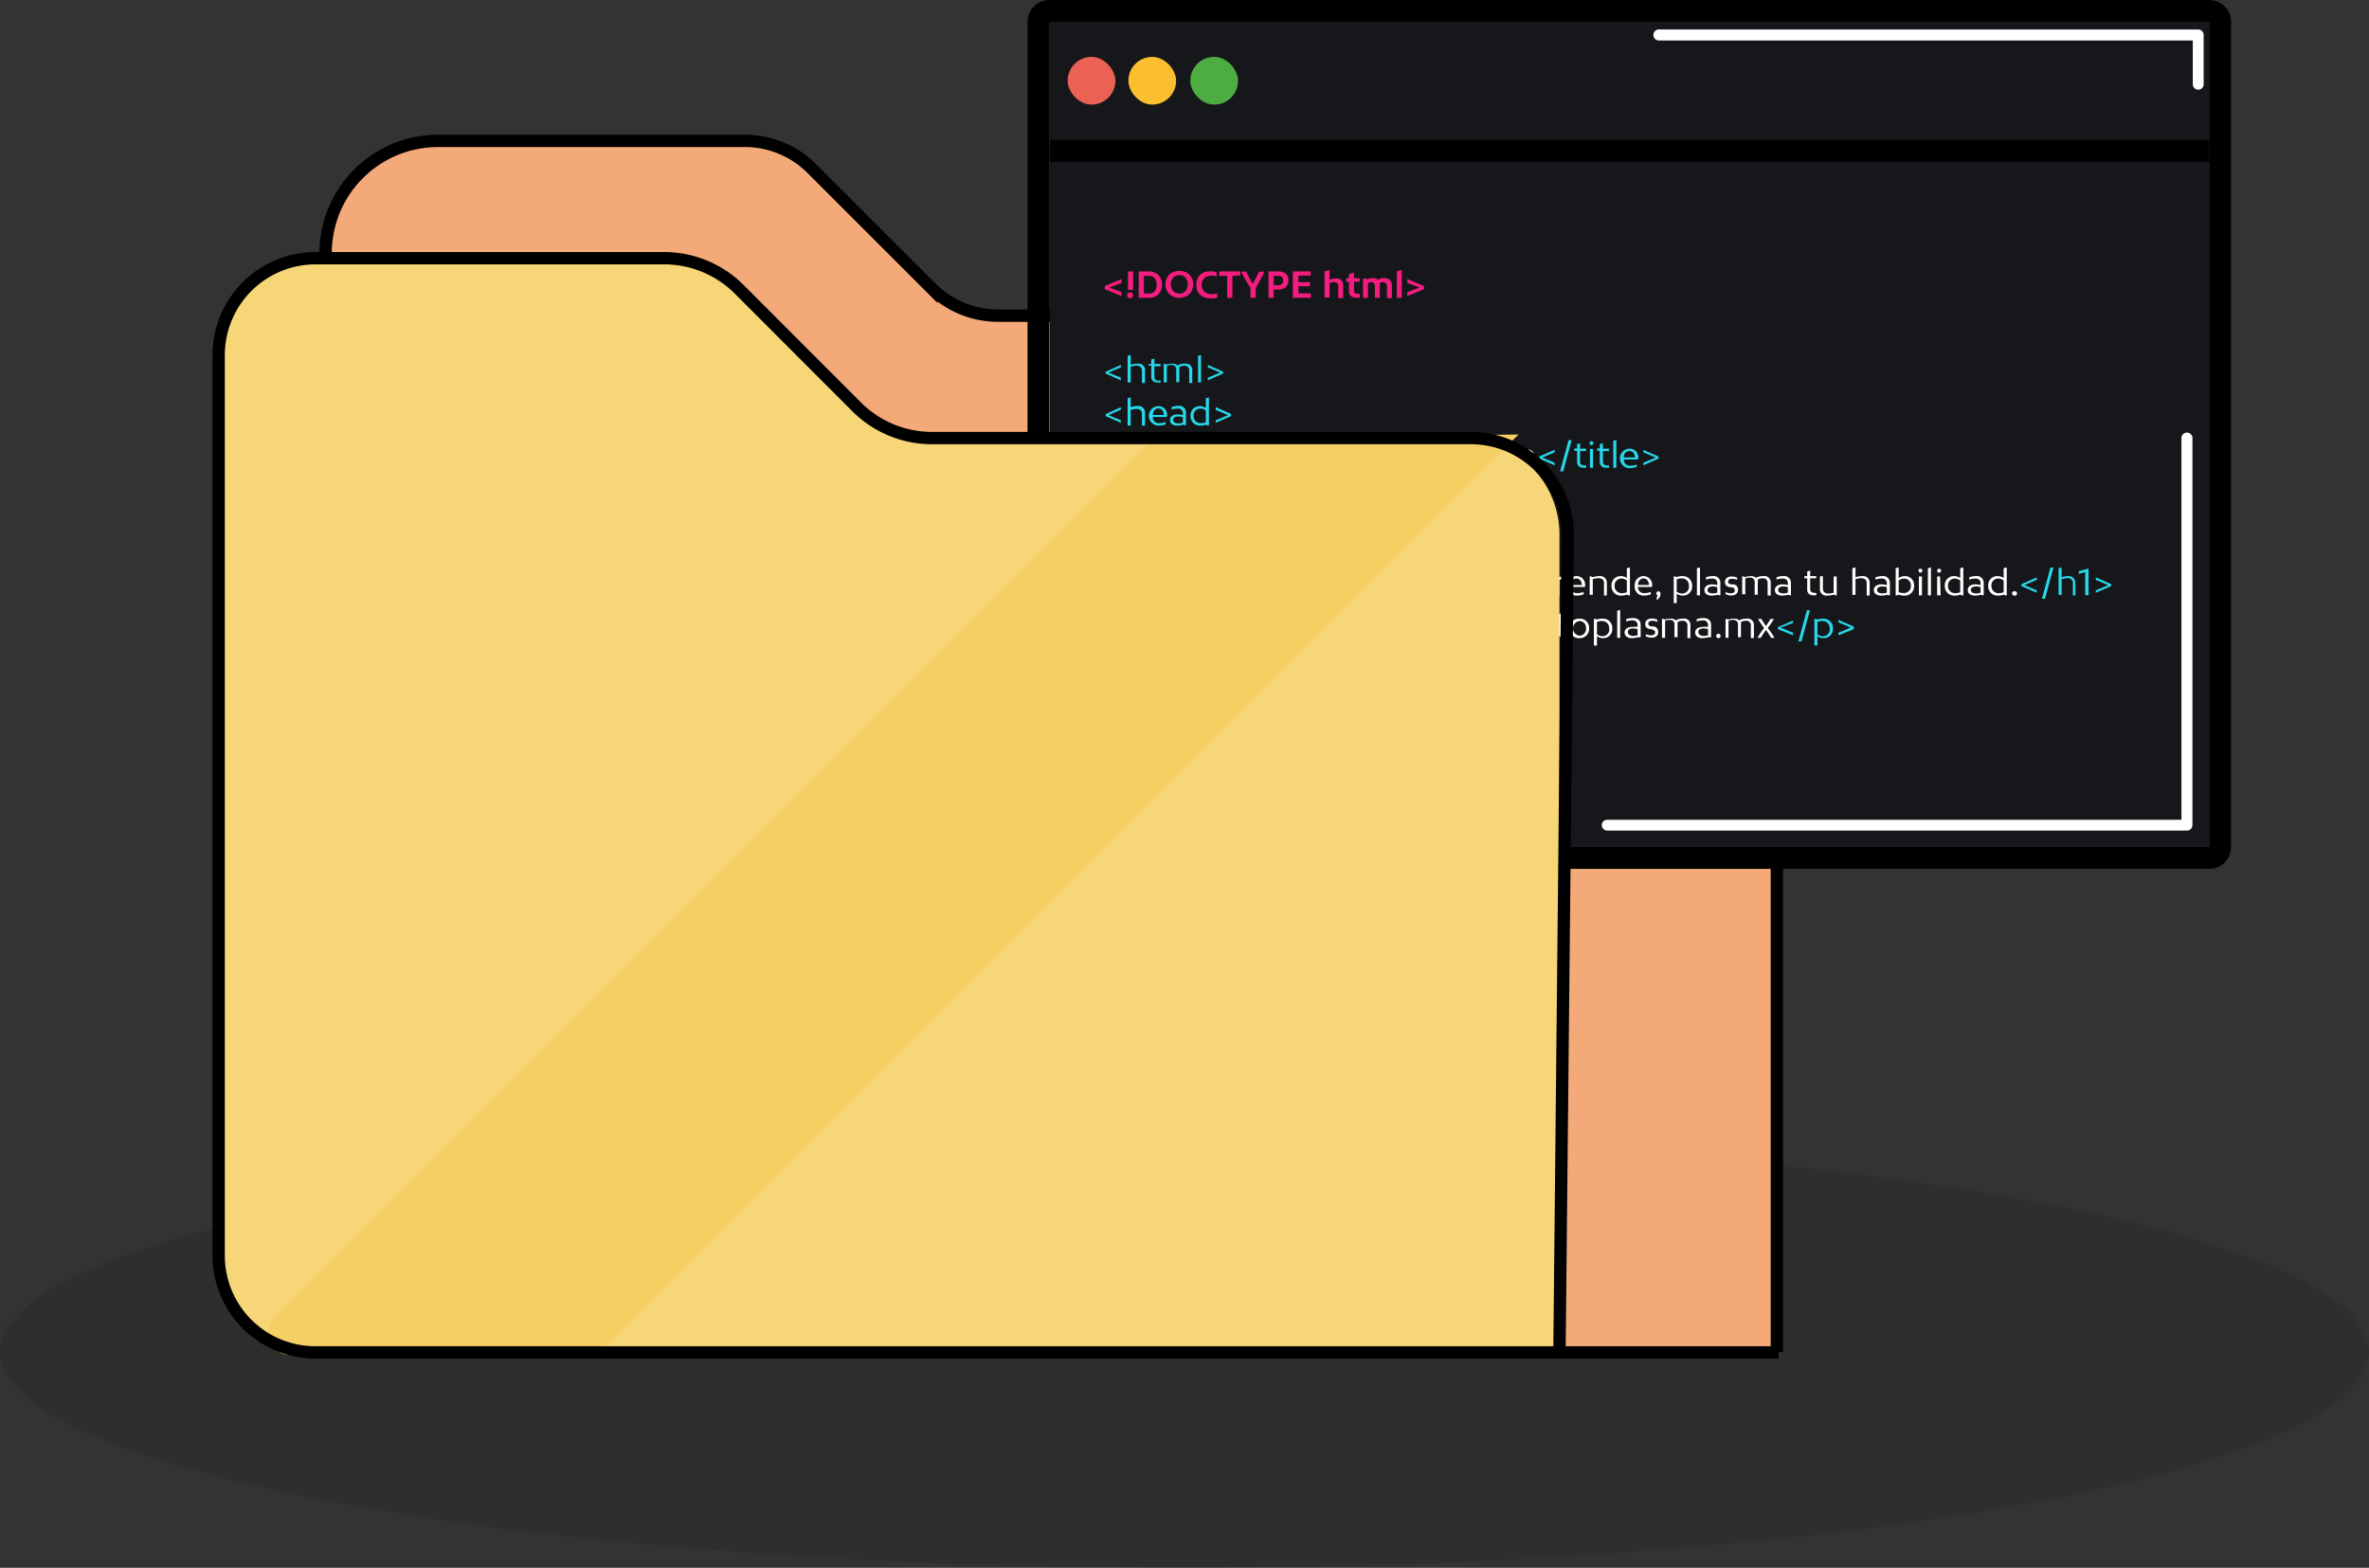 <svg id="Capa_1" data-name="Capa 1" xmlns="http://www.w3.org/2000/svg" viewBox="0 0 192 127.09"><rect x="0" y="0" width="192" height="127.09" fill="#333333" stroke="none"/><defs><style>.cls-1{opacity:0.1;}.cls-2{fill:#f4aa78;}.cls-3{fill:none;stroke:#000;stroke-miterlimit:10;}.cls-4{fill:#16171a;}.cls-5{fill:#eb6255;}.cls-6{fill:#fabe2f;}.cls-7{fill:#4ead42;}.cls-8{fill:#fff;}.cls-9{fill:#f41c7e;}.cls-10{fill:#26d8ea;}.cls-11{fill:#f7d677;}.cls-12{fill:#f6cf64;}</style></defs><title>otras cosas</title><ellipse class="cls-1" cx="96" cy="109.59" rx="96" ry="17.5"/><path class="cls-2" d="M26.39,25.09V20.54a9.11,9.11,0,0,1,9.11-9.12H60.91a7.67,7.67,0,0,1,5.42,2.25L76,23.32a7.64,7.64,0,0,0,5.41,2.24H135a9.11,9.11,0,0,1,9.11,9.11v74.92H124.19Z"/><path class="cls-3" d="M26.39,20.92v-.38a9.11,9.11,0,0,1,9.11-9.12H60.38a7.67,7.67,0,0,1,5.42,2.25l9.68,9.68a7.68,7.68,0,0,0,5.42,2.24h54a9.11,9.11,0,0,1,9.11,9.11v74.89"/><path d="M179.05,1.77V68.66h-94V1.77h94m0-1.77h-94a1.77,1.77,0,0,0-1.77,1.77V68.66a1.77,1.77,0,0,0,1.77,1.77h94a1.77,1.77,0,0,0,1.77-1.77V1.77A1.77,1.77,0,0,0,179.05,0Z"/><rect class="cls-4" x="85.09" y="1.77" width="93.96" height="66.89"/><rect x="85.09" y="11.34" width="93.96" height="1.77"/><rect class="cls-5" x="86.53" y="4.61" width="3.87" height="3.87" rx="1.93" ry="1.93"/><rect class="cls-6" x="91.45" y="4.61" width="3.87" height="3.87" rx="1.93" ry="1.93"/><rect class="cls-7" x="96.47" y="4.61" width="3.87" height="3.87" rx="1.93" ry="1.93"/><path class="cls-8" d="M178.16,7.27a.44.44,0,0,1-.44-.44V3.28h-43.2a.45.45,0,1,1,0-.89h43.64a.44.44,0,0,1,.44.45v4A.44.44,0,0,1,178.16,7.27Z"/><path class="cls-8" d="M177.27,67.33h-47a.45.45,0,0,1-.45-.44.44.44,0,0,1,.45-.44h46.53v-31a.45.45,0,0,1,.89,0V66.89A.45.45,0,0,1,177.27,67.33Z"/><path class="cls-9" d="M89.9,23.31l1,.37V24l-1.36-.56v-.26l1.36-.56v.32Z"/><path class="cls-9" d="M91.42,24.1a.24.24,0,1,1,.17.07A.21.21,0,0,1,91.42,24.1Zm0-.59V22h.42v1.49Z"/><path class="cls-9" d="M93.68,22.15a.94.94,0,0,1,.37.37,1.13,1.13,0,0,1,.13.56,1.09,1.09,0,0,1-.13.55.9.9,0,0,1-.37.38,1.09,1.09,0,0,1-.55.13h-.84V22h.84A1.09,1.09,0,0,1,93.68,22.15Zm-.22,1.56a.61.61,0,0,0,.21-.26.75.75,0,0,0,.08-.37.79.79,0,0,0-.08-.38.58.58,0,0,0-.21-.25.6.6,0,0,0-.33-.09h-.42V23.8h.42A.6.6,0,0,0,93.46,23.71Z"/><path class="cls-9" d="M95,24a1,1,0,0,1-.4-.38,1.2,1.2,0,0,1-.14-.57,1.15,1.15,0,0,1,.14-.57.94.94,0,0,1,.4-.39,1.36,1.36,0,0,1,1.16,0,1,1,0,0,1,.4.39,1.15,1.15,0,0,1,.14.57,1.2,1.2,0,0,1-.14.57,1,1,0,0,1-.4.38A1.27,1.27,0,0,1,95,24Zm.94-.3a.67.67,0,0,0,.24-.26.89.89,0,0,0,0-.78.7.7,0,0,0-.24-.27.69.69,0,0,0-.36-.09.74.74,0,0,0-.36.09.7.7,0,0,0-.24.27.89.89,0,0,0,0,.78.67.67,0,0,0,.24.26.74.74,0,0,0,.36.09A.69.69,0,0,0,95.93,23.73Z"/><path class="cls-9" d="M98.41,22.35l-.24,0a.88.88,0,0,0-.41.09.73.73,0,0,0-.28.27.8.8,0,0,0-.09.39.71.71,0,0,0,.1.39.59.59,0,0,0,.28.26.88.88,0,0,0,.41.09,1.14,1.14,0,0,0,.25,0,.89.89,0,0,0,.23-.05v.32a1.77,1.77,0,0,1-.29.07l-.32,0a1.15,1.15,0,0,1-.57-.14,1,1,0,0,1-.39-.38,1.2,1.2,0,0,1-.13-.57,1.14,1.14,0,0,1,.13-.57,1,1,0,0,1,.38-.39A1.13,1.13,0,0,1,98,22l.31,0a1.71,1.71,0,0,1,.29.08v.32Z"/><path class="cls-9" d="M99.88,22.36v1.78h-.42V22.36h-.65V22h1.71v.34Z"/><path class="cls-9" d="M101.77,23.34v.8h-.42v-.81a13.48,13.48,0,0,1-.76-1.31H101c.17.35.35.68.52,1,.18-.3.35-.63.52-1h.44A12.94,12.94,0,0,1,101.77,23.34Z"/><path class="cls-9" d="M104.07,22.1a.66.66,0,0,1,.27.25.79.79,0,0,1,.09.38.76.76,0,0,1-.1.39.62.62,0,0,1-.27.26.82.82,0,0,1-.4.09h-.43v.67h-.42V22h.87A.93.93,0,0,1,104.07,22.1Zm-.17.92a.41.41,0,0,0,.1-.28.43.43,0,0,0-.1-.28.38.38,0,0,0-.26-.1h-.41v.76h.41A.34.34,0,0,0,103.9,23Z"/><path class="cls-9" d="M106.25,24.14h-1.47V22h1.45v.34h-1v.53h.94v.34h-.94v.57h1Z"/><path class="cls-9" d="M108.71,22.71a.62.62,0,0,1,.15.46v1h-.4V23.2a.3.3,0,0,0-.09-.24.34.34,0,0,0-.26-.08.47.47,0,0,0-.17,0l-.18.07v1.17h-.41V22l.41-.12v.8a1.43,1.43,0,0,1,.52-.11A.58.58,0,0,1,108.71,22.71Z"/><path class="cls-9" d="M110.21,23.84v.29a1.42,1.42,0,0,1-.34,0,.56.56,0,0,1-.39-.14.5.5,0,0,1-.15-.38v-.77h-.22v-.29h.22v-.34l.41-.11v.45h.46v.29h-.46v.71a.25.25,0,0,0,.07.19.23.23,0,0,0,.18.07Z"/><path class="cls-9" d="M112.65,22.71a.6.6,0,0,1,.16.46v1h-.4V23.2a.33.33,0,0,0-.08-.24.26.26,0,0,0-.22-.08.53.53,0,0,0-.28.07.59.59,0,0,1,0,.13v1.06h-.4V23.2a.33.33,0,0,0-.08-.24.27.27,0,0,0-.22-.08.46.46,0,0,0-.26.07v1.19h-.4V22.58a.62.62,0,0,1,.19,0,.85.85,0,0,1,.17.06,1.12,1.12,0,0,1,.43-.1.61.61,0,0,1,.42.14.81.81,0,0,1,.49-.14A.65.65,0,0,1,112.65,22.71Z"/><path class="cls-9" d="M113.61,21.87v2.27h-.4V22Z"/><path class="cls-9" d="M115.41,23.44l-1.35.56v-.32l1-.37-1-.37v-.32l1.35.56Z"/><path class="cls-10" d="M89.84,30.2l1,.42v.21l-1.23-.55v-.15l1.23-.55v.2Z"/><path class="cls-10" d="M92.8,30.05v1h-.25v-1a.39.39,0,0,0-.44-.41,1.39,1.39,0,0,0-.47.09V31h-.25V28.84l.25-.07v.79a2.18,2.18,0,0,1,.57-.08A.52.52,0,0,1,92.8,30.05Z"/><path class="cls-10" d="M94.06,30.84V31a1,1,0,0,1-.29,0,.44.44,0,0,1-.46-.47v-.9h-.22V29.5h.22v-.37l.25-.07v.44h.49v.19h-.49v.86a.28.28,0,0,0,.28.31Z"/><path class="cls-10" d="M96.63,30.05v1h-.25v-1a.36.36,0,0,0-.39-.4.83.83,0,0,0-.41.1.59.59,0,0,1,0,.23v1h-.25v-1a.36.36,0,0,0-.38-.4.84.84,0,0,0-.38.08V31h-.25V29.49a.52.52,0,0,1,.23.06,1.55,1.55,0,0,1,.48-.07.56.56,0,0,1,.41.14,1,1,0,0,1,.57-.14A.52.52,0,0,1,96.63,30.05Z"/><path class="cls-10" d="M97.34,28.77V31H97.1V28.84Z"/><path class="cls-10" d="M99.13,30.28l-1.24.55v-.21l1-.42-1-.42v-.2l1.24.55Z"/><path class="cls-10" d="M89.84,33.65l1,.42v.2l-1.23-.54v-.16L90.84,33v.21Z"/><path class="cls-10" d="M92.8,33.5v1h-.25v-.95c0-.26-.16-.4-.44-.4a1.65,1.65,0,0,0-.47.08v1.27h-.25V32.28l.25-.07V33a1.84,1.84,0,0,1,.57-.09A.53.53,0,0,1,92.8,33.5Z"/><path class="cls-10" d="M94.57,33.8H93.43a.48.48,0,0,0,.52.5,1.63,1.63,0,0,0,.52-.09v.19a1.7,1.7,0,0,1-.57.1.79.79,0,0,1,0-1.58.7.7,0,0,1,.69.77Zm-1.14-.16h.89c0-.32-.18-.53-.44-.53S93.45,33.32,93.43,33.64Z"/><path class="cls-10" d="M95.89,34.43a1.59,1.59,0,0,1-.48.07c-.36,0-.59-.17-.59-.45s.24-.46.62-.46a1.59,1.59,0,0,1,.43.06V33.5a.37.37,0,0,0-.42-.38,1.69,1.69,0,0,0-.5.08V33a1.54,1.54,0,0,1,.55-.1.54.54,0,0,1,.62.56v1A.52.52,0,0,1,95.89,34.43Zm-.39-.11a1.19,1.19,0,0,0,.37-.06v-.44a1,1,0,0,0-.37-.06c-.26,0-.42.11-.42.28S95.24,34.32,95.5,34.32Z"/><path class="cls-10" d="M97.75,34.43a1.64,1.64,0,0,1-.46.07.75.75,0,0,1-.8-.78.73.73,0,0,1,.74-.8.83.83,0,0,1,.5.16v-.8l.25-.07v2.28A.41.41,0,0,1,97.75,34.43Zm-.4-.13a1,1,0,0,0,.38-.07v-.95a.7.7,0,0,0-.44-.16.54.54,0,0,0-.55.6A.56.56,0,0,0,97.35,34.3Z"/><path class="cls-10" d="M99.77,33.73l-1.24.54v-.2l1-.42-1-.42V33l1.24.55Z"/><path class="cls-10" d="M98.45,37.09l1,.42v.21l-1.23-.55V37l1.23-.54v.2Z"/><path class="cls-10" d="M100.82,37.73v.18a1,1,0,0,1-.29,0,.44.44,0,0,1-.46-.47v-.9h-.22v-.19h.22V36l.25-.07v.44h.49v.19h-.49v.86a.28.28,0,0,0,.28.31Z"/><path class="cls-10" d="M101.08,35.92a.16.16,0,1,1,.16.16A.16.16,0,0,1,101.08,35.92Zm.29,2h-.25V36.39h.25Z"/><path class="cls-10" d="M102.67,37.73v.18a1,1,0,0,1-.29,0,.44.44,0,0,1-.46-.47v-.9h-.22v-.19h.22V36l.25-.07v.44h.48v.19h-.48v.86a.28.28,0,0,0,.28.31Z"/><path class="cls-10" d="M103.22,35.66v2.26H103V35.73Z"/><path class="cls-10" d="M105,37.25h-1.13a.47.47,0,0,0,.52.5,1.89,1.89,0,0,0,.51-.09v.18a1.4,1.4,0,0,1-.56.11.79.79,0,0,1,0-1.58.7.7,0,0,1,.7.77A.41.41,0,0,1,105,37.25Zm-1.14-.17h.9c0-.32-.19-.52-.45-.52S103.88,36.76,103.86,37.08Z"/><path class="cls-10" d="M106.68,37.17l-1.23.55v-.21l1-.42-1-.42v-.2l1.23.54Z"/><path class="cls-8" d="M108.69,36.48a.66.66,0,0,1-.7.69h-.53v.75h-.26V35.79H108A.66.66,0,0,1,108.69,36.48Zm-.27,0A.44.44,0,0,0,108,36h-.5V37h.5A.43.43,0,0,0,108.42,36.49Z"/><path class="cls-8" d="M109.29,36.66v1.26H109V36.38a.41.41,0,0,1,.23.06,2,2,0,0,1,.58-.07v.23A2.12,2.12,0,0,0,109.29,36.66Z"/><path class="cls-8" d="M110,37.16a.79.79,0,1,1,.79.79A.75.75,0,0,1,110,37.16Zm1.32,0a.53.53,0,1,0-.53.59A.54.54,0,0,0,111.27,37.16Z"/><path class="cls-8" d="M112.7,37.73v.18a1,1,0,0,1-.29,0,.44.44,0,0,1-.46-.47v-.9h-.22v-.19H112V36l.25-.07v.44h.48v.19h-.48v.86a.28.28,0,0,0,.28.31Z"/><path class="cls-8" d="M112.88,37.16a.79.79,0,1,1,.79.79A.75.75,0,0,1,112.88,37.16Zm1.32,0a.54.54,0,0,0-.53-.6.6.6,0,1,0,.53.6Z"/><path class="cls-8" d="M116.34,37.15a.73.73,0,0,1-.75.8.83.83,0,0,1-.5-.16v.76h-.25V36.38a.48.48,0,0,1,.24.06,1.25,1.25,0,0,1,.45-.07A.75.75,0,0,1,116.34,37.15Zm-.26,0a.57.57,0,0,0-.61-.59,1,1,0,0,0-.38.08v1a.7.7,0,0,0,.44.16A.54.54,0,0,0,116.08,37.15Z"/><path class="cls-8" d="M117,35.66v2.26h-.25V35.73Z"/><path class="cls-8" d="M118.4,37.87a1.56,1.56,0,0,1-.48.08c-.36,0-.59-.18-.59-.46s.24-.45.62-.45a1.58,1.58,0,0,1,.43.05V37a.37.37,0,0,0-.42-.39,1.47,1.47,0,0,0-.5.09v-.19a1.55,1.55,0,0,1,.55-.09c.39,0,.62.2.62.55v1A.41.41,0,0,1,118.4,37.87Zm-.39-.1a1.19,1.19,0,0,0,.37-.06v-.45a1.24,1.24,0,0,0-.37-.06c-.26,0-.42.11-.42.29S117.75,37.77,118,37.77Z"/><path class="cls-8" d="M119.53,37.26l-.14,0c-.24,0-.39-.15-.39-.41s.19-.45.52-.45a1.22,1.22,0,0,1,.46.09v.18a1.1,1.1,0,0,0-.41-.08c-.21,0-.32.08-.32.22s.1.19.26.23l.14,0c.23.06.41.18.41.45s-.2.46-.53.46a1.09,1.09,0,0,1-.48-.11v-.18a1,1,0,0,0,.43.1c.21,0,.32-.09.32-.25S119.69,37.3,119.53,37.26Z"/><path class="cls-8" d="M122.71,36.94v1h-.25V37a.36.36,0,0,0-.39-.4.83.83,0,0,0-.41.1.59.59,0,0,1,0,.23v1h-.25V37a.35.35,0,0,0-.38-.4.84.84,0,0,0-.38.08v1.28h-.25V36.38a.52.52,0,0,1,.23.06,1.55,1.55,0,0,1,.48-.07.54.54,0,0,1,.41.14,1,1,0,0,1,.57-.14A.52.52,0,0,1,122.71,36.94Z"/><path class="cls-8" d="M124.11,37.87a1.56,1.56,0,0,1-.48.08c-.36,0-.58-.18-.58-.46s.23-.45.62-.45a1.55,1.55,0,0,1,.42.05V37a.37.37,0,0,0-.42-.39,1.51,1.51,0,0,0-.5.09v-.19a1.59,1.59,0,0,1,.55-.09c.39,0,.62.2.62.55v1A.46.46,0,0,1,124.11,37.87Zm-.39-.1a1.1,1.1,0,0,0,.37-.06v-.45a1.19,1.19,0,0,0-.37-.06c-.25,0-.41.11-.41.29S123.47,37.77,123.72,37.77Z"/><path class="cls-10" d="M125,37.09l1,.42v.21l-1.24-.55V37l1.24-.54v.2Z"/><path class="cls-10" d="M126.44,38.21l.69-2.53h.25l-.69,2.53Z"/><path class="cls-10" d="M128.56,37.73v.18a.92.92,0,0,1-.29,0,.44.44,0,0,1-.45-.47v-.9h-.23v-.19h.23V36l.24-.07v.44h.49v.19h-.49v.86a.28.28,0,0,0,.28.31Z"/><path class="cls-10" d="M128.83,35.92a.15.15,0,0,1,.15-.16.16.16,0,1,1,0,.32A.15.15,0,0,1,128.83,35.92Zm.28,2h-.25V36.39h.25Z"/><path class="cls-10" d="M130.41,37.73v.18a.92.92,0,0,1-.29,0,.44.44,0,0,1-.46-.47v-.9h-.22v-.19h.22V36l.25-.07v.44h.49v.19h-.49v.86a.28.28,0,0,0,.28.31Z"/><path class="cls-10" d="M131,35.66v2.26h-.25V35.73Z"/><path class="cls-10" d="M132.74,37.25h-1.13a.47.47,0,0,0,.52.5,2,2,0,0,0,.52-.09v.18a1.48,1.48,0,0,1-.57.11.79.79,0,0,1,0-1.58.7.7,0,0,1,.7.77A.41.41,0,0,1,132.74,37.25Zm-1.14-.17h.9c0-.32-.18-.52-.45-.52S131.62,36.76,131.6,37.08Z"/><path class="cls-10" d="M134.42,37.17l-1.23.55v-.21l1-.42-1-.42v-.2l1.23.54Z"/><path class="cls-10" d="M89.84,40.54l1,.42v.2l-1.23-.54v-.16l1.23-.55v.21Z"/><path class="cls-10" d="M91.27,41.65,92,39.12h.25l-.69,2.53Z"/><path class="cls-10" d="M94,40.38v1h-.25v-1c0-.26-.16-.4-.44-.4a1.65,1.65,0,0,0-.47.08v1.27h-.25V39.17l.25-.07v.8a1.84,1.84,0,0,1,.57-.09A.53.53,0,0,1,94,40.38Z"/><path class="cls-10" d="M95.75,40.69H94.61a.48.48,0,0,0,.52.5,1.63,1.63,0,0,0,.52-.09v.19a1.7,1.7,0,0,1-.57.1.79.79,0,0,1,0-1.58.7.7,0,0,1,.69.77Zm-1.14-.16h.89c0-.32-.18-.53-.44-.53S94.62,40.21,94.61,40.53Z"/><path class="cls-10" d="M97.07,41.32a1.59,1.59,0,0,1-.48.07c-.36,0-.59-.17-.59-.45s.24-.46.62-.46a1.59,1.59,0,0,1,.43.06v-.15a.37.37,0,0,0-.42-.38,1.69,1.69,0,0,0-.5.08v-.18a1.54,1.54,0,0,1,.55-.1.54.54,0,0,1,.62.56v1A.52.52,0,0,1,97.07,41.32Zm-.39-.11a1.19,1.19,0,0,0,.37-.06v-.44a1,1,0,0,0-.37-.06c-.26,0-.42.11-.42.28S96.42,41.21,96.68,41.21Z"/><path class="cls-10" d="M98.93,41.32a1.64,1.64,0,0,1-.46.07.75.75,0,0,1-.81-.78.73.73,0,0,1,.75-.8.83.83,0,0,1,.5.16v-.8l.25-.07v2.28A.41.41,0,0,1,98.93,41.32Zm-.4-.13a1,1,0,0,0,.38-.07v-.95a.7.7,0,0,0-.44-.16.54.54,0,0,0-.55.6A.56.56,0,0,0,98.53,41.19Z"/><path class="cls-10" d="M101,40.62l-1.24.54V41l1-.42-1-.42v-.21l1.24.55Z"/><path class="cls-10" d="M89.84,44l1,.42v.21l-1.23-.55V43.9l1.23-.54v.2Z"/><path class="cls-10" d="M92.89,44.06a.75.75,0,0,1-.81.78,1.34,1.34,0,0,1-.46-.08.41.41,0,0,1-.23.06v-2.2l.25-.07v.86a.82.82,0,0,1,.5-.15A.73.73,0,0,1,92.89,44.06Zm-.26,0a.54.54,0,0,0-.55-.6.7.7,0,0,0-.44.16v1a1.27,1.27,0,0,0,.38.07A.57.57,0,0,0,92.63,44.05Z"/><path class="cls-10" d="M93.18,44.05a.75.75,0,0,1,.79-.79.79.79,0,0,1,0,1.58A.75.75,0,0,1,93.18,44.05Zm1.32,0a.54.54,0,0,0-.53-.6.6.6,0,1,0,.53.6Z"/><path class="cls-10" d="M96.31,44.76a1.34,1.34,0,0,1-.46.08.76.76,0,0,1-.81-.78.73.73,0,0,1,.75-.8.82.82,0,0,1,.5.15v-.79l.25-.07v2.27A.41.41,0,0,1,96.31,44.76Zm-.4-.12a1.27,1.27,0,0,0,.38-.07v-1a.7.7,0,0,0-.44-.16.54.54,0,0,0-.55.6A.57.57,0,0,0,95.91,44.64Z"/><path class="cls-10" d="M97.33,45.44h-.26c.14-.25.28-.5.41-.76-.21-.43-.44-.94-.63-1.4h.27c.14.39.31.8.48,1.16.17-.36.35-.77.49-1.16h.27A20.91,20.91,0,0,1,97.33,45.44Z"/><path class="cls-10" d="M99.94,44.06l-1.23.55V44.4l1-.42-1-.42v-.2l1.23.54Z"/><path class="cls-10" d="M98.45,47.43l1,.42v.2l-1.23-.54v-.16l1.23-.55V47Z"/><path class="cls-10" d="M101.41,47.27v1h-.25v-1c0-.26-.16-.4-.44-.4a1.65,1.65,0,0,0-.47.08v1.27H100V46.06l.25-.07v.8a1.88,1.88,0,0,1,.57-.09A.53.53,0,0,1,101.41,47.27Z"/><path class="cls-10" d="M102.42,46.1h0v2.15h-.26V46.38l-.51.14V46.3Z"/><path class="cls-10" d="M104.31,47.51l-1.24.54v-.2l1-.42-1-.42V46.8l1.24.55Z"/><path class="cls-8" d="M106.12,47.74H105l-.21.51h-.28c.3-.71.69-1.52,1-2.15h0a23.76,23.76,0,0,1,1,2.15h-.27Zm-.55-1.2c-.15.31-.31.65-.46,1H106C105.88,47.19,105.72,46.85,105.57,46.54Z"/><path class="cls-8" d="M108.35,47.48a.73.73,0,0,1-.75.8.9.9,0,0,1-.5-.15v.76h-.25V46.72a.45.45,0,0,1,.24.06,1.34,1.34,0,0,1,.46-.08A.75.75,0,0,1,108.35,47.48Zm-.26,0a.56.56,0,0,0-.61-.59,1.06,1.06,0,0,0-.38.07v1a.69.69,0,0,0,.44.15A.54.54,0,0,0,108.09,47.49Z"/><path class="cls-8" d="M109,47v1.25h-.25V46.72a.41.41,0,0,1,.23.06,1.93,1.93,0,0,1,.58-.08v.23A2,2,0,0,0,109,47Z"/><path class="cls-8" d="M111.05,47.58h-1.14a.48.48,0,0,0,.53.5A1.57,1.57,0,0,0,111,48v.19a1.64,1.64,0,0,1-.56.1.79.79,0,0,1,0-1.58.7.7,0,0,1,.7.77S111.05,47.55,111.05,47.58Zm-1.14-.16h.89c0-.32-.18-.53-.44-.53S109.93,47.1,109.91,47.42Z"/><path class="cls-8" d="M112.84,47.27v1h-.25v-1c0-.26-.16-.4-.44-.4a1.65,1.65,0,0,0-.47.08v1.27h-.25V46.72a.41.41,0,0,1,.25.07,1.84,1.84,0,0,1,.57-.09A.53.53,0,0,1,112.84,47.27Z"/><path class="cls-8" d="M114.47,48.2a1.34,1.34,0,0,1-.46.08.75.75,0,0,1-.8-.78.73.73,0,0,1,.75-.8.83.83,0,0,1,.5.16v-.8l.25-.07v2.28A.4.4,0,0,1,114.47,48.2Zm-.39-.12a1.06,1.06,0,0,0,.38-.07v-.95a.72.72,0,0,0-.44-.16.54.54,0,0,0-.55.6A.56.56,0,0,0,114.08,48.08Z"/><path class="cls-8" d="M116.49,47.58h-1.13a.47.47,0,0,0,.52.5,1.63,1.63,0,0,0,.52-.09v.19a1.7,1.7,0,0,1-.57.1.79.79,0,0,1,0-1.58.7.7,0,0,1,.7.77A.41.41,0,0,1,116.49,47.58Zm-1.14-.16h.9c0-.32-.18-.53-.45-.53S115.37,47.1,115.35,47.42Z"/><path class="cls-8" d="M117.9,48.89h-.26l.41-.76c-.21-.43-.44-.94-.63-1.4h.27a11.85,11.85,0,0,0,.49,1.16c.17-.36.34-.78.48-1.16h.27A23.08,23.08,0,0,1,117.9,48.89Z"/><path class="cls-8" d="M120.37,47.6l-.13,0c-.24-.06-.39-.16-.39-.42s.19-.45.52-.45a1.25,1.25,0,0,1,.46.09V47a1.4,1.4,0,0,0-.41-.08c-.21,0-.32.09-.32.23s.1.19.26.22l.13,0c.24,0,.41.17.41.44s-.2.46-.52.46a1,1,0,0,1-.48-.11V48a1.14,1.14,0,0,0,.43.09c.21,0,.31-.08.31-.24S120.54,47.64,120.37,47.6Z"/><path class="cls-8" d="M121.19,47.49a.75.75,0,0,1,.79-.79.79.79,0,1,1-.79.79Zm1.31,0a.53.53,0,1,0-.52.59A.53.53,0,0,0,122.5,47.49Z"/><path class="cls-8" d="M123.4,47v1.25h-.25V46.72a.41.41,0,0,1,.23.06,1.93,1.93,0,0,1,.58-.08v.23A2,2,0,0,0,123.4,47Z"/><path class="cls-8" d="M125.74,47.48a.73.73,0,0,1-.74.8.85.85,0,0,1-.5-.15v.76h-.25V46.72a.41.41,0,0,1,.23.06,1.34,1.34,0,0,1,.46-.08A.75.75,0,0,1,125.74,47.48Zm-.25,0a.56.56,0,0,0-.61-.59,1,1,0,0,0-.38.07v1a.69.69,0,0,0,.44.15A.54.54,0,0,0,125.49,47.49Z"/><path class="cls-8" d="M126.38,47v1.25h-.24V46.72a.41.41,0,0,1,.23.06,1.86,1.86,0,0,1,.57-.08v.23A2.07,2.07,0,0,0,126.38,47Z"/><path class="cls-8" d="M128.45,47.58h-1.14a.48.48,0,0,0,.52.5,1.63,1.63,0,0,0,.52-.09v.19a1.7,1.7,0,0,1-.57.1.79.79,0,0,1,0-1.58.7.7,0,0,1,.69.77Zm-1.14-.16h.89c0-.32-.18-.53-.44-.53S127.32,47.1,127.31,47.42Z"/><path class="cls-8" d="M130.23,47.27v1H130v-1c0-.26-.16-.4-.44-.4a1.6,1.6,0,0,0-.47.08v1.27h-.25V46.72a.36.36,0,0,1,.24.07,1.88,1.88,0,0,1,.57-.09A.53.53,0,0,1,130.23,47.27Z"/><path class="cls-8" d="M131.87,48.2a1.34,1.34,0,0,1-.46.08.75.75,0,0,1-.8-.78.73.73,0,0,1,.75-.8.8.8,0,0,1,.49.16v-.8l.25-.07v2.28A.35.35,0,0,1,131.87,48.2Zm-.4-.12a1,1,0,0,0,.38-.07v-.95a.69.69,0,0,0-.43-.16.55.55,0,0,0-.56.6A.56.56,0,0,0,131.47,48.08Z"/><path class="cls-8" d="M133.89,47.58h-1.14a.48.48,0,0,0,.53.5,1.61,1.61,0,0,0,.51-.09v.19a1.66,1.66,0,0,1-.57.1.71.71,0,0,1-.73-.79.72.72,0,0,1,.71-.79.7.7,0,0,1,.7.77S133.89,47.55,133.89,47.58Zm-1.14-.16h.89c0-.32-.18-.53-.44-.53S132.77,47.1,132.75,47.42Z"/><path class="cls-8" d="M134.58,48.15a.57.57,0,0,1-.31.49.52.52,0,0,1,0-.11.57.57,0,0,1,.08-.28.15.15,0,0,1-.11-.15.17.17,0,0,1,.18-.17C134.5,47.93,134.58,48,134.58,48.15Z"/><path class="cls-8" d="M137.14,47.48a.73.73,0,0,1-.75.8.9.9,0,0,1-.5-.15v.76h-.24V46.72a.41.41,0,0,1,.23.06,1.34,1.34,0,0,1,.46-.08A.75.75,0,0,1,137.14,47.48Zm-.26,0a.55.55,0,0,0-.6-.59,1.11,1.11,0,0,0-.39.07v1a.69.69,0,0,0,.44.15A.54.54,0,0,0,136.88,47.49Z"/><path class="cls-8" d="M137.78,46v2.26h-.25V46.06Z"/><path class="cls-8" d="M139.2,48.21a1.55,1.55,0,0,1-.48.07c-.36,0-.58-.17-.58-.45s.23-.46.62-.46a1.58,1.58,0,0,1,.42.06v-.15c0-.24-.15-.38-.42-.38a1.8,1.8,0,0,0-.5.08V46.8a1.35,1.35,0,0,1,.55-.1.54.54,0,0,1,.62.56v1A.56.56,0,0,1,139.2,48.21Zm-.39-.11a1.1,1.1,0,0,0,.37-.06V47.6a1,1,0,0,0-.37-.06c-.26,0-.42.11-.42.28S138.55,48.1,138.81,48.1Z"/><path class="cls-8" d="M140.33,47.6l-.13,0c-.25-.06-.4-.16-.4-.42s.2-.45.53-.45a1.29,1.29,0,0,1,.46.09V47a1.4,1.4,0,0,0-.42-.08c-.21,0-.31.09-.31.23s.09.19.25.22l.14,0c.24,0,.41.17.41.44s-.2.46-.53.46a1,1,0,0,1-.48-.11V48a1.23,1.23,0,0,0,.43.09c.21,0,.32-.08.32-.24S140.5,47.64,140.33,47.6Z"/><path class="cls-8" d="M143.51,47.27v1h-.25v-1a.35.35,0,0,0-.38-.39.87.87,0,0,0-.42.1.53.53,0,0,1,0,.23v1h-.25v-1a.35.35,0,0,0-.38-.39,1,1,0,0,0-.38.07v1.28h-.25V46.72a.45.45,0,0,1,.24.06,1.45,1.45,0,0,1,.47-.08.56.56,0,0,1,.41.14,1.07,1.07,0,0,1,.57-.14A.52.52,0,0,1,143.51,47.27Z"/><path class="cls-8" d="M144.92,48.21a1.59,1.59,0,0,1-.48.07c-.36,0-.59-.17-.59-.45s.24-.46.62-.46a1.59,1.59,0,0,1,.43.06v-.15a.37.37,0,0,0-.42-.38,1.74,1.74,0,0,0-.5.08V46.8a1.35,1.35,0,0,1,.55-.1.54.54,0,0,1,.62.56v1A.52.52,0,0,1,144.92,48.21Zm-.39-.11a1.19,1.19,0,0,0,.37-.06V47.6a1,1,0,0,0-.37-.06c-.26,0-.42.11-.42.28S144.27,48.1,144.53,48.1Z"/><path class="cls-8" d="M147.21,48.06v.19a1.36,1.36,0,0,1-.29,0,.43.43,0,0,1-.45-.47v-.9h-.23v-.18h.23v-.38l.24-.07v.45h.49v.18h-.49v.86a.28.28,0,0,0,.28.31A.78.78,0,0,0,147.21,48.06Z"/><path class="cls-8" d="M148.63,48.2a2,2,0,0,1-.54.08.52.52,0,0,1-.59-.57v-1h.24v1c0,.26.16.4.44.4a1.65,1.65,0,0,0,.43-.06V46.73h.25v1.54A.42.42,0,0,1,148.63,48.2Z"/><path class="cls-8" d="M151.53,47.27v1h-.24v-1c0-.26-.16-.4-.44-.4a1.6,1.6,0,0,0-.47.08v1.27h-.25V46.06l.25-.07v.8a1.77,1.77,0,0,1,.56-.09A.53.53,0,0,1,151.53,47.27Z"/><path class="cls-8" d="M152.94,48.21a1.55,1.55,0,0,1-.48.07c-.36,0-.59-.17-.59-.45s.24-.46.62-.46a1.59,1.59,0,0,1,.43.06v-.15c0-.24-.15-.38-.42-.38a1.74,1.74,0,0,0-.5.08V46.8a1.35,1.35,0,0,1,.55-.1.54.54,0,0,1,.62.56v1A.56.56,0,0,1,152.94,48.21Zm-.39-.11a1.1,1.1,0,0,0,.37-.06V47.6a1,1,0,0,0-.37-.06c-.26,0-.42.11-.42.28S152.29,48.1,152.55,48.1Z"/><path class="cls-8" d="M155.13,47.5a.75.75,0,0,1-.8.78,1.34,1.34,0,0,1-.46-.08.35.35,0,0,1-.23.07V46.06l.24-.07v.87a.83.83,0,0,1,.5-.16A.73.73,0,0,1,155.13,47.5Zm-.26,0a.54.54,0,0,0-.55-.6.72.72,0,0,0-.44.16V48a1.11,1.11,0,0,0,.39.07A.55.55,0,0,0,154.87,47.5Z"/><path class="cls-8" d="M155.49,46.26a.14.14,0,0,1,.15-.16.15.15,0,0,1,.16.16.14.14,0,0,1-.16.15A.14.14,0,0,1,155.49,46.26Zm.28,2h-.25V46.73h.25Z"/><path class="cls-8" d="M156.5,46v2.26h-.25V46.06Z"/><path class="cls-8" d="M157,46.26a.16.16,0,1,1,.32,0,.16.16,0,0,1-.32,0Zm.28,2H157V46.73h.24Z"/><path class="cls-8" d="M158.88,48.2a1.26,1.26,0,0,1-.46.08.75.75,0,0,1-.8-.78.73.73,0,0,1,.75-.8.83.83,0,0,1,.5.16v-.8l.25-.07v2.28A.4.4,0,0,1,158.88,48.2Zm-.39-.12a1.06,1.06,0,0,0,.38-.07v-.95a.7.7,0,0,0-.44-.16.54.54,0,0,0-.55.6A.56.56,0,0,0,158.49,48.08Z"/><path class="cls-8" d="M160.54,48.21a1.55,1.55,0,0,1-.48.07c-.36,0-.58-.17-.58-.45s.23-.46.62-.46a1.58,1.58,0,0,1,.42.06v-.15c0-.24-.15-.38-.42-.38a1.8,1.8,0,0,0-.5.08V46.8a1.35,1.35,0,0,1,.55-.1.54.54,0,0,1,.62.56v1A.56.56,0,0,1,160.54,48.21Zm-.39-.11a1.1,1.1,0,0,0,.37-.06V47.6a1,1,0,0,0-.37-.06c-.26,0-.42.11-.42.28S159.89,48.1,160.15,48.1Z"/><path class="cls-8" d="M162.4,48.2a1.3,1.3,0,0,1-.46.08.75.75,0,0,1-.8-.78.73.73,0,0,1,.75-.8.83.83,0,0,1,.5.16v-.8l.25-.07v2.28A.4.4,0,0,1,162.4,48.2Zm-.39-.12a1.06,1.06,0,0,0,.38-.07v-.95a.7.7,0,0,0-.44-.16.54.54,0,0,0-.55.6A.56.56,0,0,0,162,48.08Z"/><path class="cls-8" d="M163.07,48.1a.18.18,0,0,1,.18-.17.18.18,0,1,1,0,.35A.18.18,0,0,1,163.07,48.1Z"/><path class="cls-10" d="M164.07,47.43l1,.42v.2l-1.24-.54v-.16l1.24-.55V47Z"/><path class="cls-10" d="M165.49,48.54l.69-2.53h.25l-.69,2.53Z"/><path class="cls-10" d="M168.2,47.27v1H168v-1a.39.39,0,0,0-.44-.4,1.6,1.6,0,0,0-.47.08v1.27h-.25V46.06l.25-.07v.8a1.77,1.77,0,0,1,.56-.09A.53.53,0,0,1,168.2,47.27Z"/><path class="cls-10" d="M169.21,46.1h.06v2.15H169V46.38l-.52.14V46.3Z"/><path class="cls-10" d="M171.1,47.51l-1.24.54v-.2l1-.42-1-.42V46.8l1.24.55Z"/><path class="cls-10" d="M98.45,50.87l1,.42v.21L98.22,51v-.16l1.23-.54v.2Z"/><path class="cls-10" d="M101.5,50.93a.73.73,0,0,1-.75.8.83.83,0,0,1-.5-.16v.76H100V50.16a.45.45,0,0,1,.24.06,1.35,1.35,0,0,1,.46-.07A.75.75,0,0,1,101.5,50.93Zm-.26,0a.57.57,0,0,0-.61-.59,1.4,1.4,0,0,0-.38.07v1a.7.7,0,0,0,.44.16A.54.54,0,0,0,101.24,50.93Z"/><path class="cls-10" d="M103.19,51,102,51.5v-.21l1-.42-1-.42v-.2l1.24.54Z"/><path class="cls-8" d="M104.45,51.73h0a22.71,22.71,0,0,1-1-2.16h.28a18.5,18.5,0,0,0,.73,1.7c.25-.52.52-1.14.73-1.7h.27A22.69,22.69,0,0,1,104.45,51.73Z"/><path class="cls-8" d="M105.67,49.7a.16.16,0,1,1,.16.16A.16.16,0,0,1,105.67,49.7Zm.29,2h-.25V50.17H106Z"/><path class="cls-8" d="M106.88,51l-.14,0c-.24-.06-.39-.15-.39-.41s.19-.45.52-.45a1.22,1.22,0,0,1,.46.09v.18a1.13,1.13,0,0,0-.41-.09c-.21,0-.32.09-.32.23s.1.19.26.23l.13,0c.24,0,.42.17.42.45s-.2.46-.53.46a1.09,1.09,0,0,1-.48-.11v-.18a1,1,0,0,0,.43.1c.21,0,.32-.09.32-.25S107,51.08,106.88,51Z"/><path class="cls-8" d="M108,51.7h-.25V50.17H108ZM108,49.94l.44-.42-.23-.06-.38.43Z"/><path class="cls-8" d="M109.34,51.51v.18a1,1,0,0,1-.3,0,.44.44,0,0,1-.45-.47v-.91h-.22v-.18h.22V49.8l.25-.07v.44h.48v.18h-.48v.87a.28.28,0,0,0,.28.31Z"/><path class="cls-8" d="M110.57,51.65a1.51,1.51,0,0,1-.48.08c-.35,0-.58-.18-.58-.46s.23-.45.62-.45a1.63,1.63,0,0,1,.43,0v-.14a.37.37,0,0,0-.42-.39,1.43,1.43,0,0,0-.5.09v-.19a1.51,1.51,0,0,1,.55-.09c.38,0,.61.2.61.55v1A.46.46,0,0,1,110.57,51.65Zm-.38-.1a1.19,1.19,0,0,0,.37-.06V51a1.29,1.29,0,0,0-.37-.06c-.26,0-.42.11-.42.28S109.93,51.55,110.19,51.55Z"/><path class="cls-8" d="M112.68,50.72v1h-.25v-1c0-.27-.16-.41-.44-.41a1.39,1.39,0,0,0-.47.09V51.7h-.25V50.16a.49.49,0,0,1,.25.07,2.18,2.18,0,0,1,.57-.08A.52.52,0,0,1,112.68,50.72Z"/><path class="cls-8" d="M113.05,50.93a.79.79,0,0,1,1.57,0,.79.79,0,1,1-1.57,0Zm1.31,0a.53.53,0,1,0-.52.6A.53.53,0,0,0,114.36,50.93Z"/><path class="cls-8" d="M115.44,51l-.13,0c-.25-.06-.4-.15-.4-.41s.2-.45.53-.45a1.25,1.25,0,0,1,.46.09v.18a1.17,1.17,0,0,0-.41-.09c-.21,0-.32.09-.32.23s.09.19.26.23l.13,0c.24,0,.41.17.41.45s-.2.46-.52.46a1.17,1.17,0,0,1-.49-.11v-.18a1.06,1.06,0,0,0,.43.1c.21,0,.32-.09.32-.25S115.61,51.08,115.44,51Z"/><path class="cls-8" d="M118.44,51H117.3a.49.49,0,0,0,.53.5,1.64,1.64,0,0,0,.51-.1v.19a1.45,1.45,0,0,1-.57.11.79.79,0,0,1,0-1.58.7.7,0,0,1,.7.76S118.44,51,118.44,51Zm-1.14-.17h.89c0-.32-.18-.53-.44-.53S117.32,50.54,117.3,50.86Z"/><path class="cls-8" d="M120.23,50.72v1H120v-1c0-.27-.16-.41-.44-.41a1.35,1.35,0,0,0-.47.09V51.7h-.25V50.16a.49.49,0,0,1,.25.07,2.18,2.18,0,0,1,.57-.08A.52.52,0,0,1,120.23,50.72Z"/><path class="cls-8" d="M123,50.26a.66.66,0,0,1-.71.69h-.52v.75h-.27V49.57h.8A.66.66,0,0,1,123,50.26Zm-.27,0a.44.44,0,0,0-.46-.48h-.5v.94h.5A.43.43,0,0,0,122.76,50.27Z"/><path class="cls-8" d="M123.63,50.44V51.7h-.25V50.16a.41.41,0,0,1,.23.06,2,2,0,0,1,.58-.07v.22A2,2,0,0,0,123.63,50.44Z"/><path class="cls-8" d="M124.29,50.93a.79.79,0,0,1,1.58,0,.79.79,0,1,1-1.58,0Zm1.32,0a.53.53,0,1,0-.53.6A.53.53,0,0,0,125.61,50.93Z"/><path class="cls-8" d="M127,51.51v.18a1,1,0,0,1-.3,0,.44.44,0,0,1-.45-.47v-.91h-.22v-.18h.22V49.8l.25-.07v.44H127v.18h-.48v.87a.28.28,0,0,0,.28.31Z"/><path class="cls-8" d="M127.22,50.93a.74.74,0,0,1,.79-.78.73.73,0,0,1,.78.78.75.75,0,0,1-.78.8A.75.75,0,0,1,127.22,50.93Zm1.32,0a.54.54,0,0,0-.53-.59.6.6,0,0,0,0,1.19A.54.54,0,0,0,128.54,50.93Z"/><path class="cls-8" d="M130.67,50.93a.73.73,0,0,1-.74.8.81.81,0,0,1-.5-.16v.76h-.25V50.16a.41.41,0,0,1,.23.06,1.35,1.35,0,0,1,.46-.07A.74.74,0,0,1,130.67,50.93Zm-.25,0a.57.57,0,0,0-.61-.59,1.27,1.27,0,0,0-.38.07v1a.7.7,0,0,0,.44.16A.54.54,0,0,0,130.42,50.93Z"/><path class="cls-8" d="M131.31,49.44V51.7h-.24V49.51Z"/><path class="cls-8" d="M132.74,51.65a1.61,1.61,0,0,1-.48.08c-.36,0-.59-.18-.59-.46s.24-.45.62-.45a1.58,1.58,0,0,1,.43,0v-.14a.37.37,0,0,0-.42-.39,1.43,1.43,0,0,0-.5.09v-.19a1.55,1.55,0,0,1,.55-.09c.39,0,.62.2.62.55v1A.41.41,0,0,1,132.74,51.65Zm-.39-.1a1.19,1.19,0,0,0,.37-.06V51a1.29,1.29,0,0,0-.37-.06c-.26,0-.42.11-.42.28S132.09,51.55,132.35,51.55Z"/><path class="cls-8" d="M133.87,51l-.14,0c-.24-.06-.39-.15-.39-.41s.19-.45.52-.45a1.22,1.22,0,0,1,.46.09v.18a1.17,1.17,0,0,0-.41-.09c-.21,0-.32.09-.32.23s.1.19.26.23l.13,0c.24,0,.41.17.41.45s-.19.46-.52.46a1.09,1.09,0,0,1-.48-.11v-.18a1,1,0,0,0,.43.1c.21,0,.32-.09.32-.25S134,51.08,133.87,51Z"/><path class="cls-8" d="M137,50.72v1h-.24v-1a.36.36,0,0,0-.39-.4.83.83,0,0,0-.41.1.56.56,0,0,1,0,.23v1h-.25v-1a.35.35,0,0,0-.38-.4,1,1,0,0,0-.38.07V51.7h-.25V50.16a.52.52,0,0,1,.23.06,1.51,1.51,0,0,1,.48-.07.55.55,0,0,1,.41.14,1,1,0,0,1,.57-.14A.51.51,0,0,1,137,50.72Z"/><path class="cls-8" d="M138.45,51.65a1.56,1.56,0,0,1-.48.08c-.36,0-.58-.18-.58-.46s.23-.45.62-.45a1.55,1.55,0,0,1,.42,0v-.14a.37.37,0,0,0-.42-.39,1.51,1.51,0,0,0-.5.09v-.19a1.59,1.59,0,0,1,.55-.09c.39,0,.62.2.62.55v1A.44.44,0,0,1,138.45,51.65Zm-.39-.1a1.1,1.1,0,0,0,.37-.06V51a1.19,1.19,0,0,0-.37-.06c-.26,0-.42.11-.42.28S137.8,51.55,138.06,51.55Z"/><path class="cls-8" d="M139.09,51.55a.18.18,0,1,1,.18.18A.18.18,0,0,1,139.09,51.55Z"/><path class="cls-8" d="M142.15,50.72v1h-.25v-1a.35.35,0,0,0-.38-.4.87.87,0,0,0-.42.1.56.56,0,0,1,0,.23v1h-.24v-1a.36.36,0,0,0-.39-.4,1,1,0,0,0-.38.07V51.7h-.24V50.16a.56.56,0,0,1,.23.06,1.47,1.47,0,0,1,.48-.07.52.52,0,0,1,.4.14,1,1,0,0,1,.57-.14A.52.52,0,0,1,142.15,50.72Z"/><path class="cls-8" d="M143.13,51.06a5.84,5.84,0,0,0-.42.64h-.27a5.54,5.54,0,0,1,.54-.79,7.42,7.42,0,0,1-.5-.74h.27c.11.19.24.38.38.58.13-.2.26-.39.37-.58h.27a7.42,7.42,0,0,1-.5.74,7.53,7.53,0,0,1,.55.79h-.28C143.42,51.48,143.28,51.28,143.13,51.06Z"/><path class="cls-10" d="M144.32,50.87l1,.42v.21L144.09,51v-.16l1.23-.54v.2Z"/><path class="cls-10" d="M145.75,52l.69-2.53h.25L146,52Z"/><path class="cls-10" d="M148.55,50.93a.73.73,0,0,1-.75.8.83.83,0,0,1-.5-.16v.76h-.25V50.16a.45.45,0,0,1,.24.06,1.35,1.35,0,0,1,.46-.07A.75.75,0,0,1,148.55,50.93Zm-.26,0a.57.57,0,0,0-.61-.59,1.33,1.33,0,0,0-.38.07v1a.7.7,0,0,0,.44.16A.54.54,0,0,0,148.29,50.93Z"/><path class="cls-10" d="M150.24,51,149,51.5v-.21l1-.42-1-.42v-.2l1.24.54Z"/><path class="cls-10" d="M89.84,54.32l1,.42v.2l-1.23-.54v-.16l1.23-.55v.21Z"/><path class="cls-10" d="M91.27,55.43,92,52.9h.25l-.69,2.53Z"/><path class="cls-10" d="M94.07,54.39a.75.75,0,0,1-.81.78,1.34,1.34,0,0,1-.46-.08.42.42,0,0,1-.23.07V53l.25-.07v.86a.9.9,0,0,1,.5-.15A.73.73,0,0,1,94.07,54.39Zm-.26,0a.54.54,0,0,0-.55-.6.7.7,0,0,0-.44.16v.95a1,1,0,0,0,.38.07A.56.56,0,0,0,93.81,54.39Z"/><path class="cls-10" d="M94.36,54.38a.75.75,0,0,1,.79-.79.79.79,0,1,1-.79.79Zm1.32,0a.54.54,0,0,0-.53-.59.59.59,0,1,0,.53.59Z"/><path class="cls-10" d="M97.49,55.09a1.36,1.36,0,0,1-.47.08.75.75,0,0,1-.8-.78.73.73,0,0,1,.75-.8.9.9,0,0,1,.5.15V53l.25-.07v2.28A.42.42,0,0,1,97.49,55.09Zm-.4-.12a1,1,0,0,0,.38-.07V54a.7.7,0,0,0-.44-.16.54.54,0,0,0-.55.6A.56.56,0,0,0,97.09,55Z"/><path class="cls-10" d="M98.51,55.78h-.26l.41-.76c-.21-.43-.44-.94-.63-1.4h.27c.14.38.31.8.48,1.16.17-.36.35-.78.49-1.16h.27A23.08,23.08,0,0,1,98.51,55.78Z"/><path class="cls-10" d="M101.12,54.4l-1.23.54v-.2l1-.42-1-.42v-.21l1.23.55Z"/><path class="cls-10" d="M89.84,57.76l1,.42v.21l-1.23-.55v-.16l1.23-.54v.2Z"/><path class="cls-10" d="M91.27,58.88,92,56.35h.25l-.69,2.53Z"/><path class="cls-10" d="M94,57.61v1h-.25v-1c0-.26-.16-.4-.44-.4a1.39,1.39,0,0,0-.47.09v1.27h-.25V56.4l.25-.07v.79a2.19,2.19,0,0,1,.57-.09A.53.53,0,0,1,94,57.61Z"/><path class="cls-10" d="M95.24,58.4v.18a1,1,0,0,1-.29,0,.44.44,0,0,1-.46-.47v-.91h-.22v-.18h.22v-.37l.25-.07v.44h.48v.18h-.48v.87a.28.28,0,0,0,.28.31Z"/><path class="cls-10" d="M97.81,57.61v1h-.25v-1a.36.36,0,0,0-.39-.4.83.83,0,0,0-.41.1.56.56,0,0,1,0,.23v1h-.25v-1a.35.35,0,0,0-.38-.4,1,1,0,0,0-.38.07v1.29h-.25V57.05a.41.41,0,0,1,.23.06,1.56,1.56,0,0,1,.48-.08.54.54,0,0,1,.41.15,1,1,0,0,1,.57-.15A.53.53,0,0,1,97.81,57.61Z"/><path class="cls-10" d="M98.52,56.33v2.26h-.24V56.4Z"/><path class="cls-10" d="M100.31,57.84l-1.24.55v-.21l1-.42-1-.42v-.2l1.24.54Z"/><path class="cls-11" d="M17.72,28.76v73a7.85,7.85,0,0,0,7.85,7.85H126.39V43.36a7.84,7.84,0,0,0-7.85-7.85H75.62A8.61,8.61,0,0,1,69.54,33L60,23.41a8.57,8.57,0,0,0-6.1-2.52l-28.3,0A7.84,7.84,0,0,0,17.72,28.76Z"/><path class="cls-12" d="M93.44,35.59,22.28,106.76a1.8,1.8,0,0,0,1.27,3.08H48.44l74.63-74.62Z"/><path class="cls-3" d="M126.39,109.59l.67-66.16a7.85,7.85,0,0,0-7.85-7.92H75.54A8.63,8.63,0,0,1,69.45,33l-9.54-9.55a8.61,8.61,0,0,0-6.09-2.52H25.57a7.86,7.86,0,0,0-7.85,7.85v73a7.85,7.85,0,0,0,7.85,7.85H144.14"/></svg>